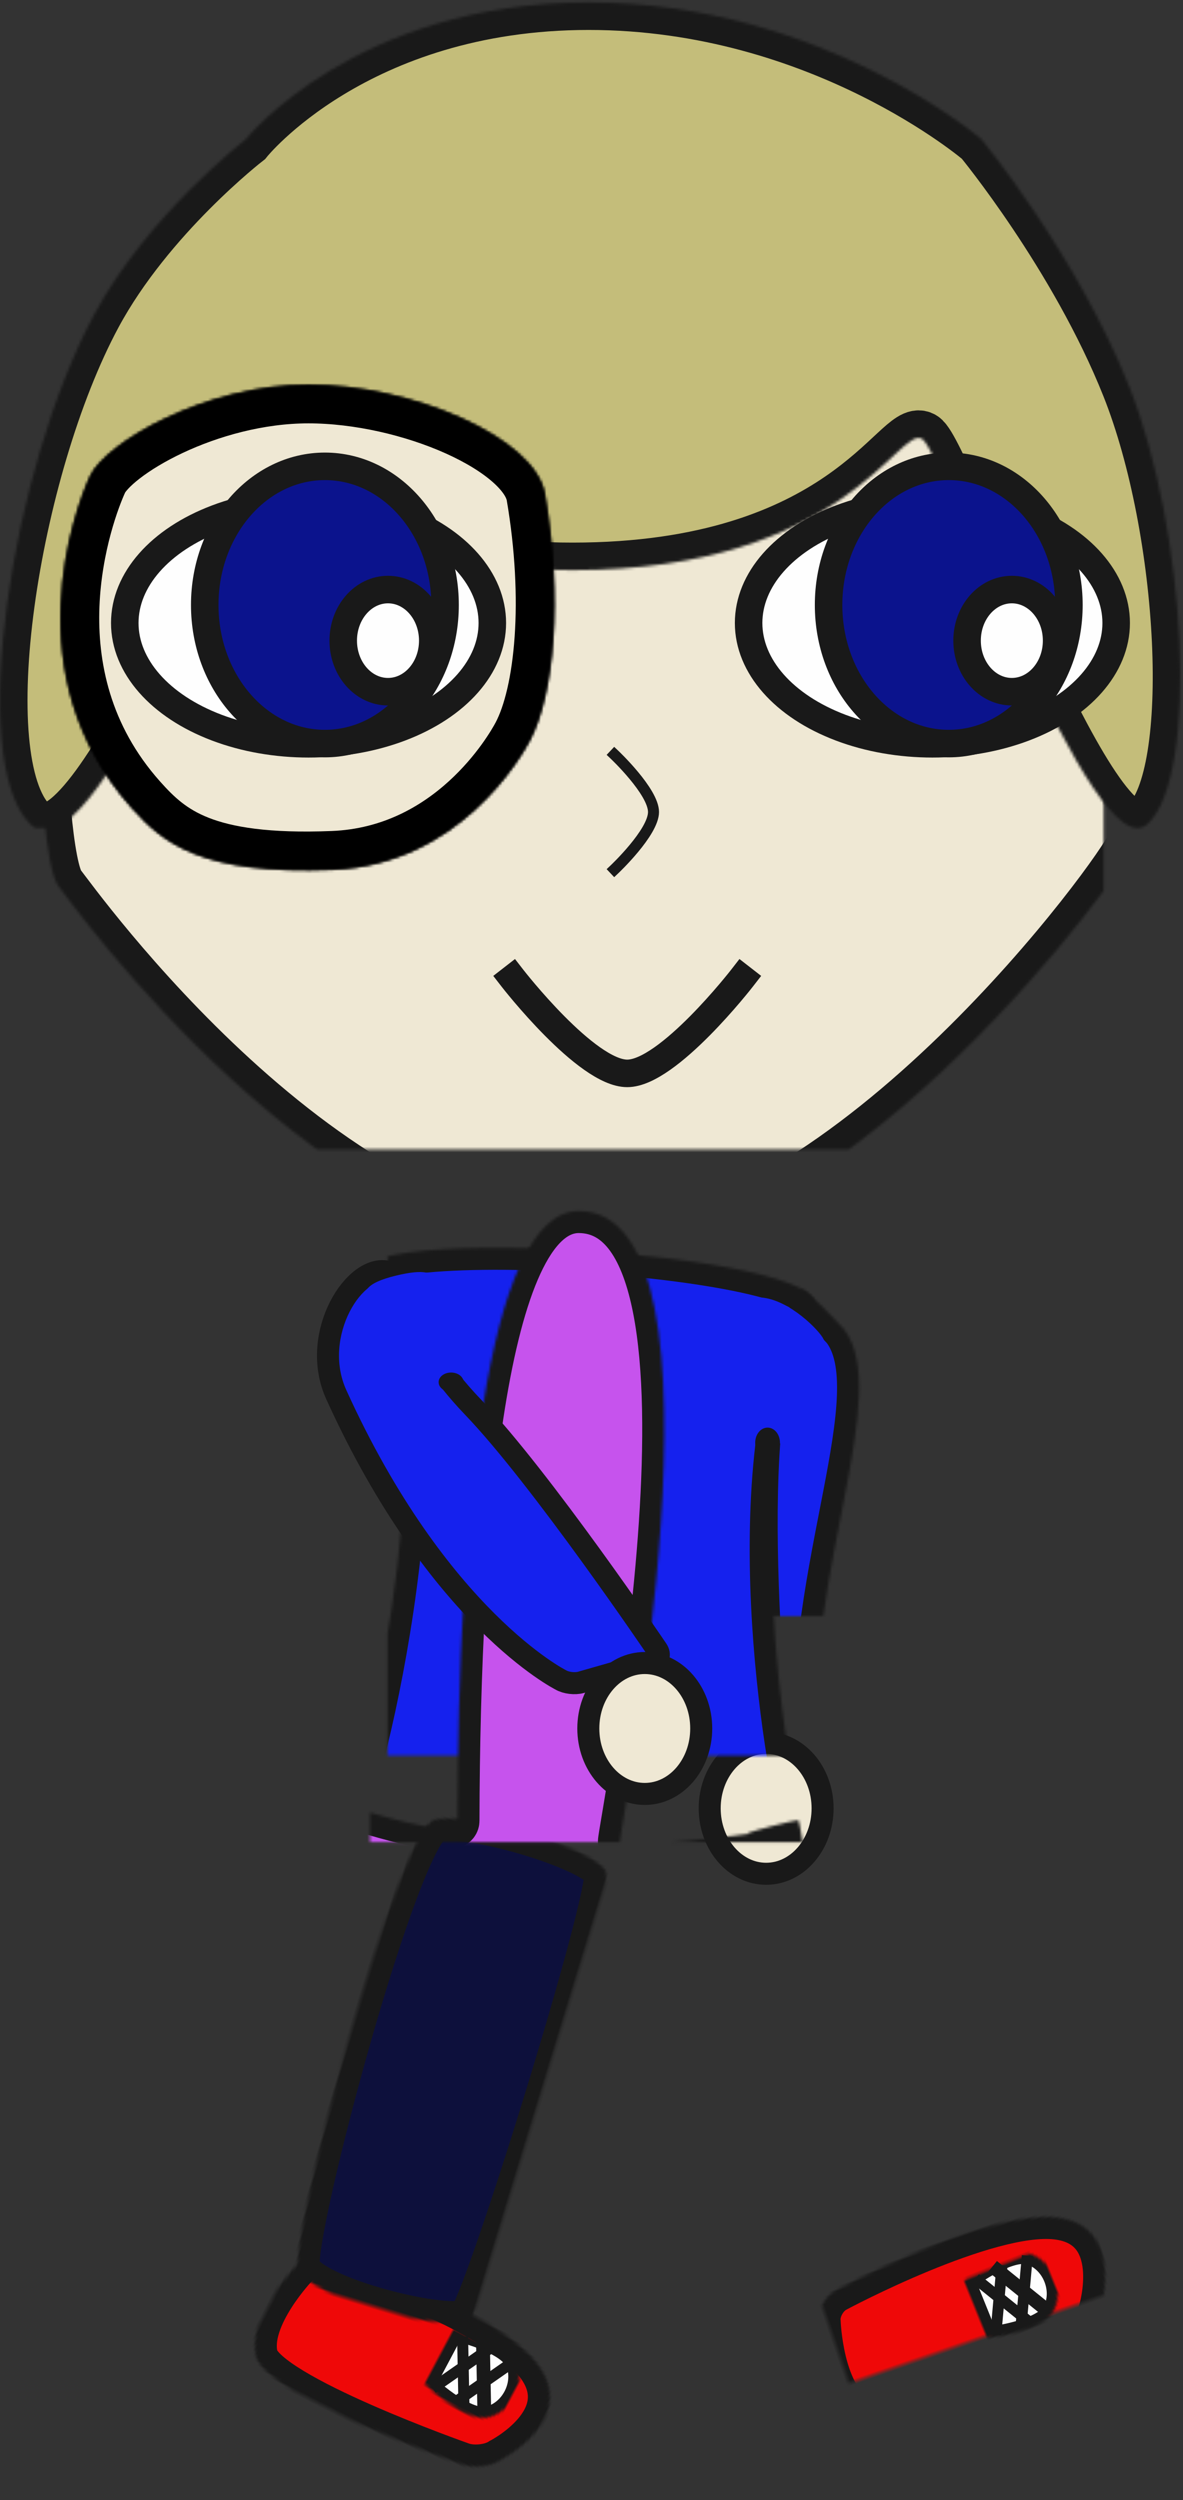 
<svg width="430px" height="908px" viewBox="-6922 -2680 430 908" version="1.1" xmlns="http://www.w3.org/2000/svg" xmlns:xlink="http://www.w3.org/1999/xlink">
    <rect x="-6922" y="-2680" width="430" height="908" fill="#333333" stroke="none"/>
    <!-- Generator: Sketch 42 (36781) - http://www.bohemiancoding.com/sketch -->
    <desc>Created with Sketch.</desc>
    <defs>
        <path d="M12.009,5.532 C35.067,-5.495 96.334,4.403 96.334,4.403 C100.701,5.026 105.151,9.004 106.128,13.3 C106.128,13.3 113.867,38.635 104.241,49.638 C94.614,60.642 19.94,50.61 19.94,50.61 C15.56,50.073 10.097,46.619 7.944,42.763 C7.944,42.763 -11.049,16.558 12.009,5.532 Z" id="path-1"></path>
        <mask id="mask-2" maskContentUnits="userSpaceOnUse" maskUnits="objectBoundingBox" x="0" y="0" width="108.487" height="54.474" fill="white">
            <use xlink:href="#path-1"></use>
        </mask>
        <path d="M4.624,3.953 C10.22,-2.558 21.413,-2.558 27.009,3.953 C32.606,10.465 27.009,30 27.009,30 L4.624,30 C4.624,30 -0.972,10.465 4.624,3.953 Z" id="path-3"></path>
        <mask id="mask-4" maskContentUnits="userSpaceOnUse" maskUnits="objectBoundingBox" x="0" y="0" width="27.36" height="30.93" fill="white">
            <use xlink:href="#path-3"></use>
        </mask>
        <path d="M9.29,5.895 C21.188,-0.936 69.477,-0.926 74.293,5.895 C79.109,12.715 78.553,169.501 74.293,176.082 C70.033,182.663 15.244,185.973 9.29,176.082 C3.336,166.191 -2.608,12.726 9.29,5.895 Z" id="path-5"></path>
        <mask id="mask-6" maskContentUnits="userSpaceOnUse" maskUnits="objectBoundingBox" x="0" y="0" width="75.281" height="181.545" fill="white">
            <use xlink:href="#path-5"></use>
        </mask>
        <path d="M17.467,22.121 C40.525,11.095 101.793,20.992 101.793,20.992 C106.159,21.616 110.609,25.594 111.587,29.89 C111.587,29.89 119.326,55.225 109.699,66.228 C100.072,77.231 25.398,67.199 25.398,67.199 C21.018,66.663 15.555,63.209 13.402,59.352 C13.402,59.352 -5.591,33.148 17.467,22.121 Z" id="path-7"></path>
        <mask id="mask-8" maskContentUnits="userSpaceOnUse" maskUnits="objectBoundingBox" x="0" y="0" width="108.487" height="54.474" fill="white">
            <use xlink:href="#path-7"></use>
        </mask>
        <path d="M4.624,3.953 C10.22,-2.558 21.413,-2.558 27.009,3.953 C32.606,10.465 27.009,30 27.009,30 L4.624,30 C4.624,30 -0.972,10.465 4.624,3.953 Z" id="path-9"></path>
        <mask id="mask-10" maskContentUnits="userSpaceOnUse" maskUnits="objectBoundingBox" x="0" y="0" width="27.36" height="30.93" fill="white">
            <use xlink:href="#path-9"></use>
        </mask>
        <path d="M94.457,18.724 C106.355,11.893 154.645,11.904 159.461,18.724 C164.277,25.545 163.721,182.33 159.461,188.911 C155.201,195.493 100.411,198.802 94.457,188.911 C88.504,179.021 82.559,25.555 94.457,18.724 Z" id="path-11"></path>
        <mask id="mask-12" maskContentUnits="userSpaceOnUse" maskUnits="objectBoundingBox" x="0" y="0" width="75.281" height="181.545" fill="white">
            <use xlink:href="#path-11"></use>
        </mask>
        <path d="M17.156,58.905 C7.303,38.559 206.275,26.117 180.42,51.041 C147.558,82.72 178.89,225.563 188.564,243.825 C198.237,262.086 16.115,264.237 21.124,246.766 C27.335,225.1 45.284,116.989 17.156,58.905 Z" id="path-13"></path>
        <mask id="mask-14" maskContentUnits="userSpaceOnUse" maskUnits="objectBoundingBox" x="0" y="0" width="172.135" height="221.583" fill="white">
            <use xlink:href="#path-13"></use>
        </mask>
        <path d="M40.957,249.975 C37.023,249.768 87.326,255.987 87.663,252.818 C88,249.648 42.732,24.262 102.517,23.84 C136.747,23.598 146.477,137.997 146.719,245.245 C146.738,253.63 184.904,239.723 186.811,240.17 C188.718,240.617 196.651,259.774 193.548,263.405 C190.446,267.036 175.409,276.895 103.758,276.895 C32.106,276.895 12.825,269.301 16.12,269.719 C19.415,270.136 21.311,250.376 22.721,245.168 C22.874,244.601 44.285,250.151 40.957,249.975 Z" id="path-15"></path>
        <mask id="mask-16" maskContentUnits="userSpaceOnUse" maskUnits="objectBoundingBox" x="0" y="0" width="178.489" height="253.055" fill="white">
            <use xlink:href="#path-15"></use>
        </mask>
        <path d="M91.484,22.791 C90.252,24.207 90.742,21.973 93.286,21.53 C95.83,21.087 122.958,4.134 130.652,13.117 C138.346,22.1 123.818,49.725 122.912,52.996 C122.007,56.268 124.157,53.787 124.157,53.787 C124.157,53.787 82.213,83.531 76.437,78.198 C70.662,72.865 92.717,21.375 91.484,22.791 Z" id="path-17"></path>
        <mask id="mask-18" maskContentUnits="userSpaceOnUse" maskUnits="objectBoundingBox" x="0" y="0" width="57.42" height="68.342" fill="white">
            <use xlink:href="#path-17"></use>
        </mask>
        <path d="M6.301,66.652 C9.052,63.77 12.264,60.262 14.076,58.564 C24.338,48.951 20.601,52.54 23.301,55.652 C49.471,85.81 33.015,211.993 35.301,220.652 C36.755,226.158 16.12,221.837 16.301,218.652 C19.966,154.447 -11.656,89.884 6.301,66.652 Z" id="path-19"></path>
        <mask id="mask-20" maskContentUnits="userSpaceOnUse" maskUnits="objectBoundingBox" x="0" y="0" width="37.587" height="170.959" fill="white">
            <use xlink:href="#path-19"></use>
        </mask>
        <path d="M21.297,170.191 C24.036,167.782 33.229,127.129 76.464,90.326 C112.786,59.408 180.029,38.433 219.898,37.911 C264.728,37.323 333.853,64.614 368.547,99.51 C401.435,132.59 401.006,166.011 404.019,170.191 C415.735,186.449 417.359,290.59 411.83,307.478 C409.132,315.717 310.56,452.233 217.204,455.31 C119.181,458.541 26.107,327.988 21.297,321.93 C11.905,310.102 10.61,179.589 21.297,170.191 Z" id="path-21"></path>
        <mask id="mask-22" maskContentUnits="userSpaceOnUse" maskUnits="objectBoundingBox" x="0" y="0" width="401.123" height="417.468" fill="white">
            <use xlink:href="#path-21"></use>
        </mask>
        <path d="M89.319,50.6 C89.319,50.6 129.064,0.879 213.964,0.879 C298.865,0.879 356.764,50.6 356.764,50.6 C356.764,50.6 391.396,92.578 410.379,140.236 C431.316,192.799 436.001,281.517 417.196,299.201 C397.437,317.783 343.444,164.481 335.159,159.39 C326.796,154.251 307.109,207.072 208.082,207.072 C109.055,207.072 110.369,151.876 99.12,165.578 C87.378,179.88 33.252,321.759 10.885,299.201 C-12.133,275.987 4.053,170.322 34.258,114.187 C53.605,78.233 89.319,50.6 89.319,50.6 Z" id="path-23"></path>
        <mask id="mask-24" maskContentUnits="userSpaceOnUse" maskUnits="objectBoundingBox" x="0" y="0" width="429" height="300.747" fill="white">
            <use xlink:href="#path-23"></use>
        </mask>
        <path d="M10.711,33.249 C16.296,21.096 52.545,3.13682984e-15 90.036,0 C127.528,0 172.453,19.238 175.943,39.644 C182.443,77.635 179.333,112.43 170.481,129.161 C167.15,135.458 144.522,174.232 99.052,176.046 C51.071,177.96 37.255,166.358 25.732,153.459 C-17.02,105.601 5.125,45.403 10.711,33.249 Z" id="path-25"></path>
        <mask id="mask-26" maskContentUnits="userSpaceOnUse" maskUnits="objectBoundingBox" x="0" y="0" width="179.408" height="176.254" fill="white">
            <use xlink:href="#path-25"></use>
        </mask>
        <path d="M144.749,51.153 C144.749,51.153 174.624,40.922 205.16,40.922 C235.697,40.922 266.284,51.153 266.284,51.153 L266.284,90.797 C266.284,90.797 234.413,69.057 204.359,69.057 C174.304,69.057 144.749,90.797 144.749,90.797 L144.749,51.153 Z" id="path-27"></path>
        <mask id="mask-28" maskContentUnits="userSpaceOnUse" maskUnits="objectBoundingBox" x="0" y="0" width="121.535" height="49.874" fill="white">
            <use xlink:href="#path-27"></use>
        </mask>
        <path d="M10.711,33.249 C16.296,21.096 52.545,3.13682984e-15 90.036,0 C127.528,0 172.453,19.238 175.943,39.644 C182.443,77.635 179.333,112.43 170.481,129.161 C167.15,135.458 144.522,174.232 99.052,176.046 C51.071,177.96 37.255,166.358 25.732,153.459 C-17.02,105.601 5.125,45.403 10.711,33.249 Z" id="path-29"></path>
        <mask id="mask-30" maskContentUnits="userSpaceOnUse" maskUnits="objectBoundingBox" x="0" y="0" width="179.408" height="176.254" fill="white">
            <use xlink:href="#path-29"></use>
        </mask>
        <path d="M237.394,33.249 C242.979,21.096 279.228,3.13682984e-15 316.719,0 C354.211,0 399.136,19.238 402.627,39.644 C409.126,77.635 406.016,112.43 397.164,129.161 C393.833,135.458 371.205,174.232 325.735,176.046 C277.754,177.96 263.938,166.358 252.415,153.459 C209.663,105.601 231.808,45.403 237.394,33.249 Z" id="path-31"></path>
        <mask id="mask-32" maskContentUnits="userSpaceOnUse" maskUnits="objectBoundingBox" x="0" y="0" width="179.408" height="176.254" fill="white">
            <use xlink:href="#path-31"></use>
        </mask>
    </defs>
    <g id="Group-38" stroke="none" stroke-width="1" fill="none" fill-rule="evenodd" transform="translate(-6922, -2680)">
        <g id="Group-16" transform="translate(248.5, 662) scale(-1, 1) translate(-248.5, -662) translate(85, 416)">
            <g id="Group-14" transform="translate(0, 236)" stroke="#191919">
                <g id="Group-13" transform="translate(265, 206.5) rotate(-27) translate(-265, -206.5) translate(210, 179)">
                    <use id="Rectangle-9" mask="url(#mask-2)" stroke-width="16" fill="#EF0808" xlink:href="#path-1"></use>
                    <g id="Group-19" transform="translate(13.67, 5.2)">
                        <use id="Rectangle-10" mask="url(#mask-4)" stroke-width="8" fill="#FEFEFE" transform="translate(15.817, 14.535) rotate(-91) translate(-15.817, -14.535) " xlink:href="#path-3"></use>
                        <path d="M4.636,8.633 L22.479,18.17" id="Line" stroke-width="5" stroke-linecap="square" transform="translate(13.557, 13.402) rotate(-90) translate(-13.557, -13.402) "></path>
                        <path d="M11.547,10.074 L30.407,20.155" id="Line" stroke-width="4" stroke-linecap="square" transform="translate(20.977, 15.115) rotate(-90) translate(-20.977, -15.115) "></path>
                        <path d="M3.146,9.528 L20.989,19.065" id="Line" stroke-width="4" stroke-linecap="square" transform="translate(12.067, 14.297) scale(-1, 1) rotate(-90) translate(-12.067, -14.297) "></path>
                        <path d="M12.733,9.36 L31.593,19.441" id="Line" stroke-width="4" stroke-linecap="square" transform="translate(22.163, 14.4) scale(-1, 1) rotate(-90) translate(-22.163, -14.4) "></path>
                    </g>
                </g>
                <g id="Group-18" transform="translate(249.57, 100.114) rotate(-16) translate(-249.57, -100.114) translate(209.57, 8.233)" stroke-width="16" fill="#0D103C">
                    <use id="Rectangle-16" mask="url(#mask-6)" transform="translate(40.059, 91.548) scale(-1, 1) rotate(1) translate(-40.059, -91.548) " xlink:href="#path-5"></use>
                </g>
                <g id="Group-12" transform="translate(61.5, 188.5) rotate(-1) translate(-61.5, -188.5) translate(1, 144)">
                    <use id="Rectangle-9" mask="url(#mask-8)" stroke-width="16" fill="#EF0808" transform="translate(60.288, 44.147) rotate(20) translate(-60.288, -44.147) " xlink:href="#path-7"></use>
                    <g id="Group-19" transform="translate(42.31, 36.761) rotate(24) translate(-42.31, -36.761) translate(26.31, 22.2)">
                        <use id="Rectangle-10" mask="url(#mask-10)" stroke-width="8" fill="#FEFEFE" transform="translate(15.817, 14.535) rotate(-91) translate(-15.817, -14.535) " xlink:href="#path-9"></use>
                        <path d="M4.636,8.633 L22.479,18.17" id="Line" stroke-width="5" stroke-linecap="square" transform="translate(13.557, 13.402) rotate(-90) translate(-13.557, -13.402) "></path>
                        <path d="M11.547,10.074 L30.407,20.155" id="Line" stroke-width="4" stroke-linecap="square" transform="translate(20.977, 15.115) rotate(-90) translate(-20.977, -15.115) "></path>
                        <path d="M3.146,9.528 L20.989,19.065" id="Line" stroke-width="4" stroke-linecap="square" transform="translate(12.067, 14.297) scale(-1, 1) rotate(-90) translate(-12.067, -14.297) "></path>
                        <path d="M12.733,9.36 L31.593,19.441" id="Line" stroke-width="4" stroke-linecap="square" transform="translate(22.163, 14.4) scale(-1, 1) rotate(-90) translate(-22.163, -14.4) "></path>
                    </g>
                </g>
                <use id="Rectangle-16" mask="url(#mask-12)" stroke-width="16" fill="#0D103C" transform="translate(125.227, 104.377) scale(-1, 1) rotate(-25) translate(-125.227, -104.377) " xlink:href="#path-11"></use>
            </g>
            <g id="Group-15" transform="translate(99, 0)">
                <ellipse id="Oval-5" stroke="#191919" stroke-width="8" fill="#EFE8D4" cx="34.52" cy="240.774" rx="20.52" ry="23.774"></ellipse>
                <use id="Combined-Shape" stroke="#191919" mask="url(#mask-14)" stroke-width="16" fill="#1521EE" xlink:href="#path-13"></use>
                <use id="Rectangle-8" stroke="#191919" mask="url(#mask-16)" stroke-width="16" fill="#C653ED" xlink:href="#path-15"></use>
                <use id="Rectangle-6" stroke="#191919" mask="url(#mask-18)" stroke-width="16" fill="#EFE8D4" transform="translate(104.181, 44.667) rotate(-45) translate(-104.181, -44.667) " xlink:href="#path-17"></use>
                <g id="Group-6" transform="translate(58, 29)">
                    <path d="M91.866,10.479 C88.03,15.144 92.668,34.534 76.02,66.06 C59.372,97.586 35.995,169.153 35.995,169.153 C35.303,171.244 36.535,172.939 38.743,172.936 L65.921,172.912 C68.131,172.91 71.187,171.646 72.695,170.03 C72.695,170.03 109.482,136.315 122.571,47.957 C126.108,24.086 102.493,3.419 91.866,10.479 Z" id="Rectangle-16" stroke="#191919" stroke-width="8" fill="#1521EE" transform="translate(79.366, 91.006) rotate(16) translate(-79.366, -91.006) "></path>
                    <ellipse id="Oval-5" stroke="#191919" stroke-width="8" fill="#EFE8D4" cx="20.638" cy="182.774" rx="20.52" ry="23.774"></ellipse>
                    <path d="M100.073,59.447 C109.879,58.887 111.186,53.458 111.186,40.479 C111.186,27.5 124.988,12.399 102.186,16.979 C80.879,21.258 93.186,27.5 93.186,40.479 C93.186,53.458 88.944,60.083 100.073,59.447 Z" id="Oval" stroke="#1521EE" fill="#1521EE" transform="translate(102.488, 37.815) rotate(25) translate(-102.488, -37.815) "></path>
                    <ellipse id="Oval-2" stroke="#191919" fill="#191919" cx="91.035" cy="57" rx="4.035" ry="3"></ellipse>
                </g>
                <use id="Rectangle" stroke="#191919" mask="url(#mask-20)" stroke-width="16" fill="#1521EE" xlink:href="#path-19"></use>
                <path d="M33.5,108 C63.747,108 37,77.627 37,71 C37,64.373 44.747,54 34.5,56 C24.253,58 14,69.373 14,71 C14,72.627 3.253,108 33.5,108 Z" id="Oval-3" stroke="#1521EE" fill="#1521EE"></path>
                <ellipse id="Oval-4" stroke="#191919" fill="#191919" cx="34" cy="108" rx="4" ry="5"></ellipse>
            </g>
        </g>
        <g id="Group-37">
            <use id="Rectangle-4" stroke="#191919" mask="url(#mask-22)" stroke-width="20" fill="#EFE8D4" xlink:href="#path-21"></use>
            <use id="Rectangle-3" stroke="#191919" mask="url(#mask-24)" stroke-width="20" fill="#C4BD7A" xlink:href="#path-23"></use>
            <g id="Group-7" transform="translate(22.063, 139.761)" stroke="#000000">
                <use id="Rectangle-8" mask="url(#mask-26)" stroke-width="28" fill="#EFE8D4" xlink:href="#path-25"></use>
                <use id="Rectangle-9" mask="url(#mask-28)" stroke-width="2" fill="#000000" xlink:href="#path-27"></use>
                <use id="Rectangle-8" mask="url(#mask-30)" stroke-width="28" fill="#EFE8D4" xlink:href="#path-29"></use>
                <use id="Rectangle-8" mask="url(#mask-32)" stroke-width="28" fill="#EFE8D4" transform="translate(316.387, 88.127) scale(-1, 1) translate(-316.387, -88.127) " xlink:href="#path-31"></use>
            </g>
            <path d="M186.309,355.325 C186.309,355.325 213.129,389.85 227.983,389.85 C242.837,389.85 269.657,355.325 269.657,355.325" id="Line" stroke="#191919" stroke-width="10" stroke-linecap="square"></path>
            <path d="M209.597,287.813 C209.597,287.813 223.007,302.026 230.434,302.026 C237.861,302.026 251.271,287.813 251.271,287.813" id="Line" stroke="#191919" stroke-width="4" stroke-linecap="square" transform="translate(230.434, 294.919) scale(-1, -1) rotate(90) translate(-230.434, -294.919) "></path>
            <g id="Group-33" transform="translate(45, 169)" stroke="#191919" stroke-width="10">
                <ellipse id="Oval" fill="#FEFEFE" cx="67.153" cy="57.27" rx="66.801" ry="43.87"></ellipse>
                <ellipse id="Oval-2" fill="#0B138D" cx="73.097" cy="50.719" rx="43.678" ry="50.348"></ellipse>
                <ellipse id="Oval-3" fill="#FEFEFE" cx="96.03" cy="63.674" rx="16.272" ry="18.549"></ellipse>
            </g>
            <g id="Group-20" transform="translate(272, 169)" stroke="#191919" stroke-width="10">
                <ellipse id="Oval" fill="#FEFEFE" cx="66.91" cy="57.27" rx="66.801" ry="43.87"></ellipse>
                <ellipse id="Oval-2" fill="#0B138D" cx="72.854" cy="50.719" rx="43.678" ry="50.348"></ellipse>
                <ellipse id="Oval-3" fill="#FEFEFE" cx="95.787" cy="63.674" rx="16.272" ry="18.549"></ellipse>
            </g>
        </g>
    </g>
</svg>